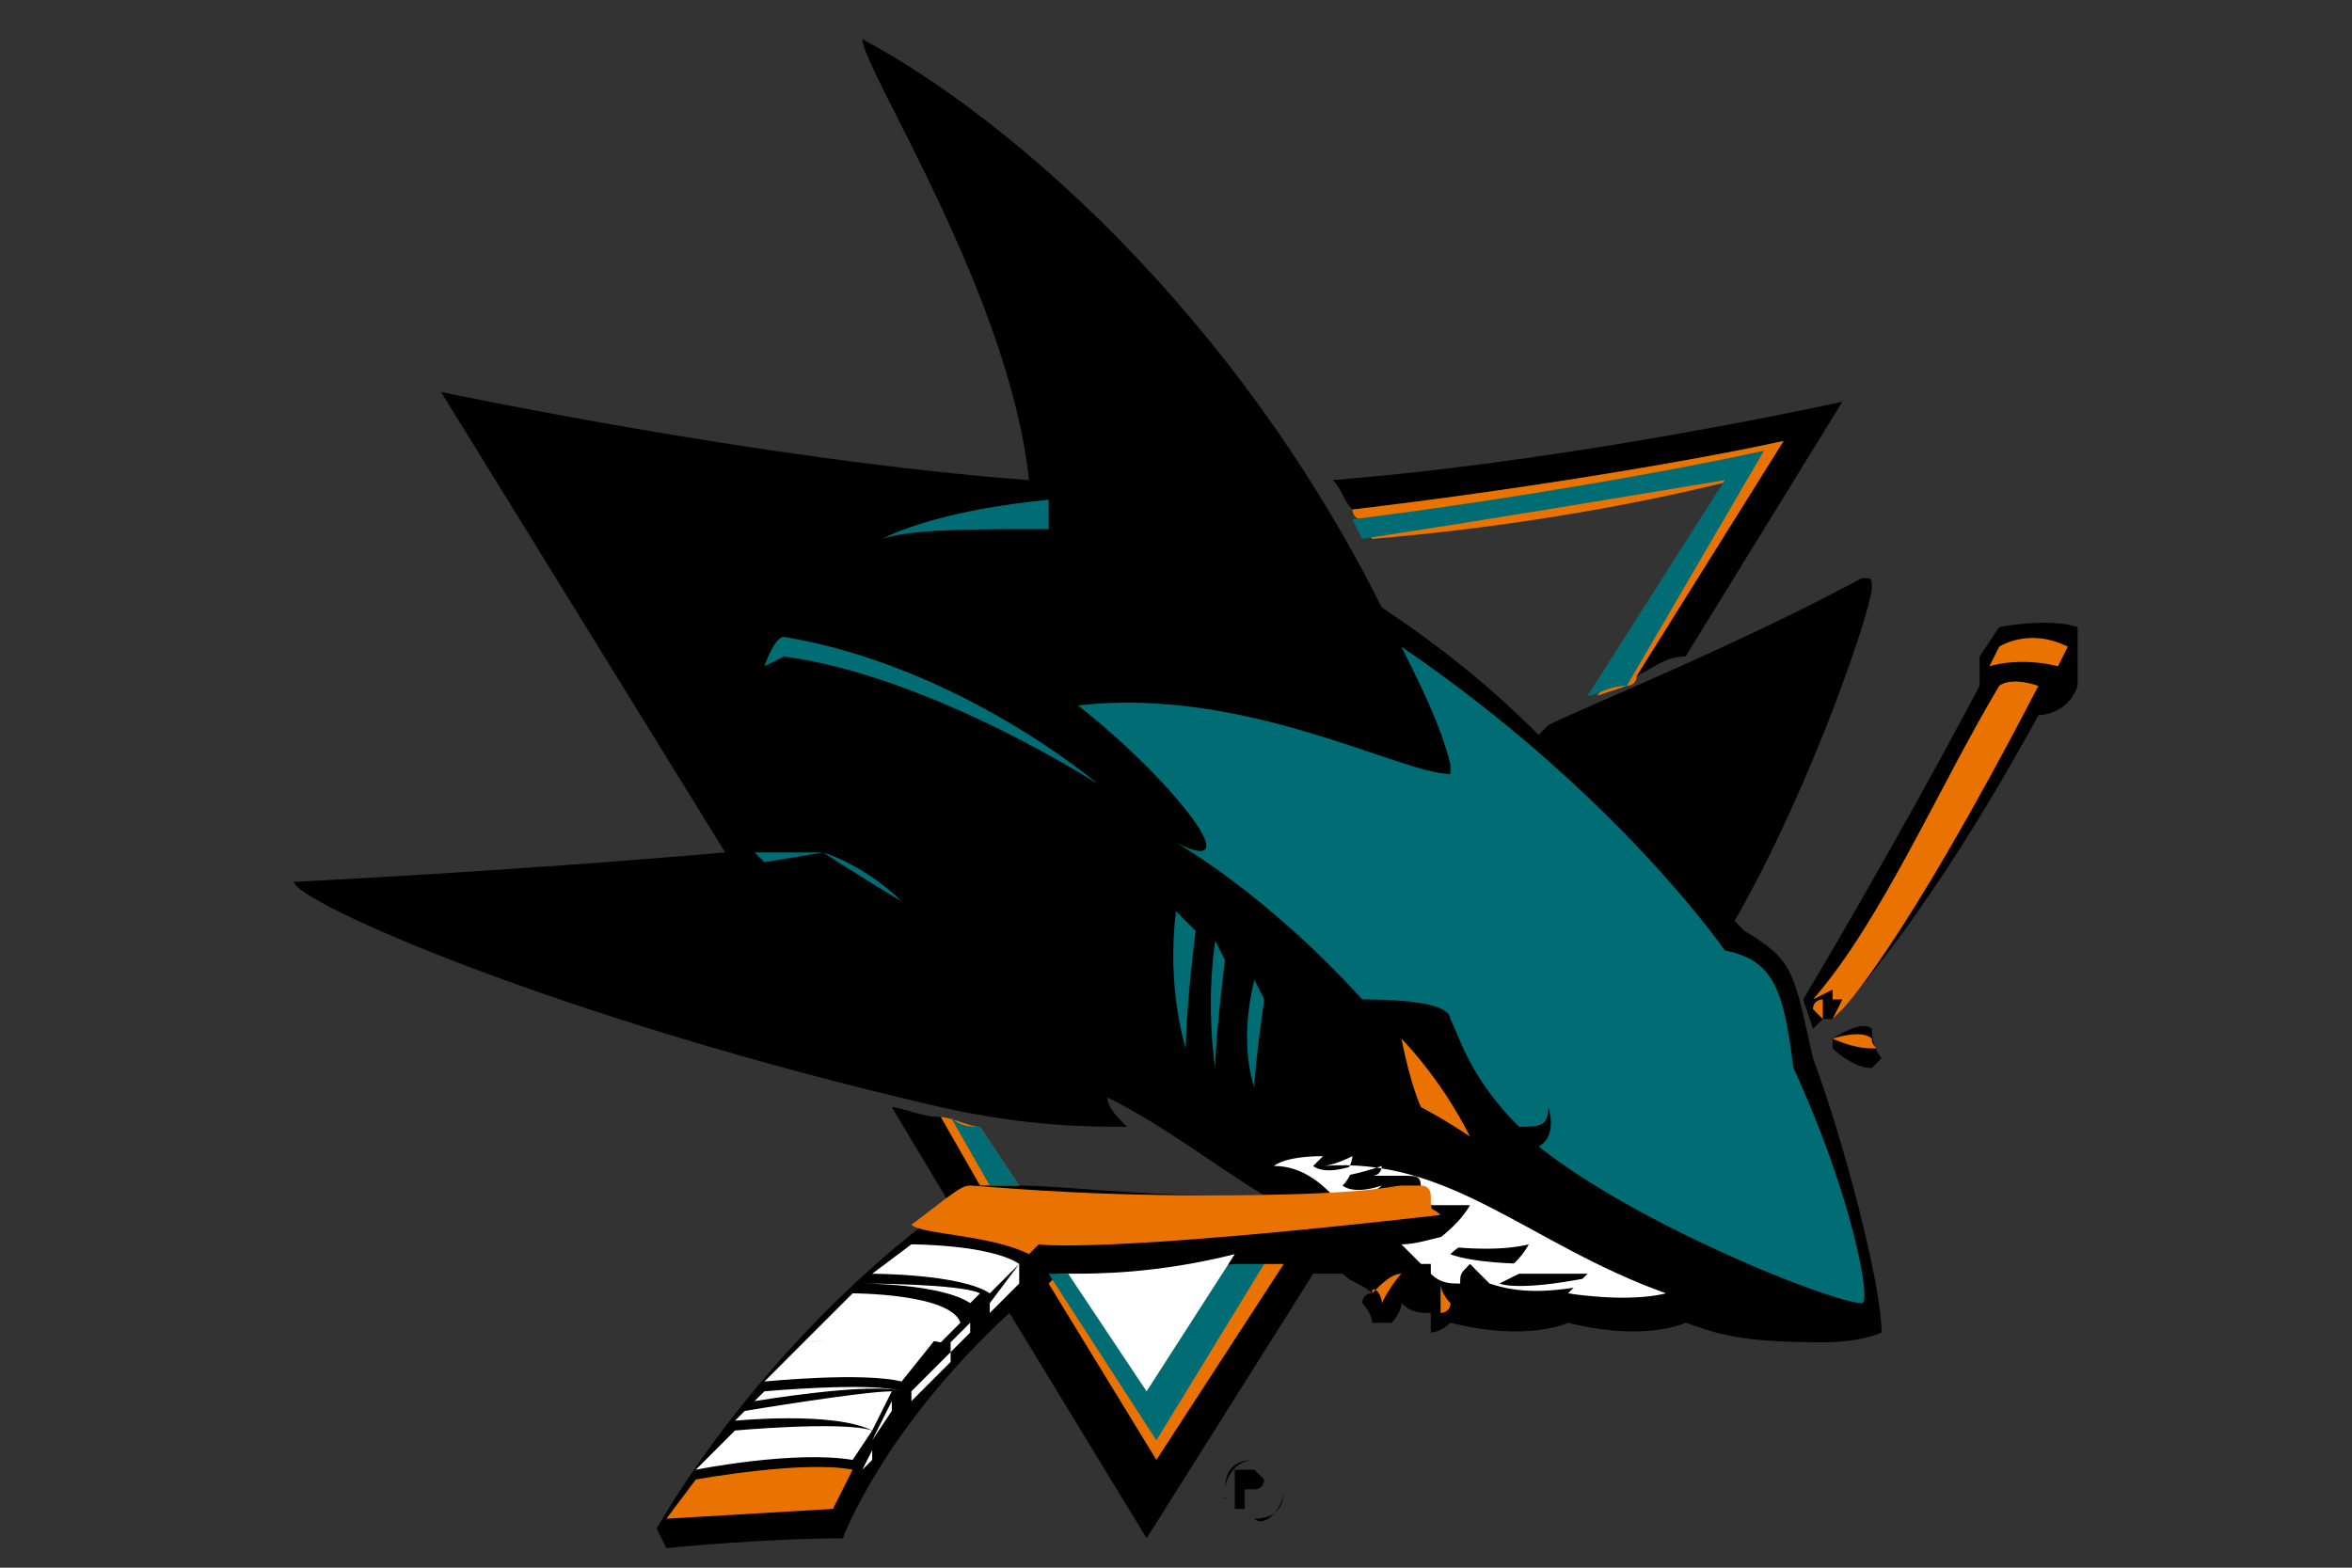 <?xml version="1.0" encoding="utf-8"?>
<!-- Generator: Adobe Illustrator 23.0.1, SVG Export Plug-In . SVG Version: 6.00 Build 0)  -->
<svg version="1.1" id="Ebene_1" xmlns="http://www.w3.org/2000/svg" xmlns:xlink="http://www.w3.org/1999/xlink" x="0px" y="0px"
	 viewBox="0 0 24 16" style="enable-background:new 0 0 24 16;" xml:space="preserve">
<rect x="0" y="0" width="24" height="16" fill="#333333" stroke="none"/>
<style type="text/css">
	.st0{fill:#FFFFFF;}
	.st1{fill:#EA7200;}
	.st2{fill:#006D75;}
</style>
<path d="M18.2,4.5l-1.5,2.4c0.2-0.1,0.3-0.2,0.5-0.2l1.6-2.6c0,0-2.7,0.6-5.2,0.8c0.1,0.1,0.1,0.2,0.2,0.3C15.5,5,17.3,4.7,18.2,4.5
	L18.2,4.5z"/>
<path d="M18.5,10.8c-0.2-0.9-0.2-1-0.7-1.3l-0.1-0.1C18.5,8,19.1,6.2,19.1,6c0-0.1,0-0.1-0.1-0.1c-1.3,0.7-2.8,1.3-3.2,1.5l-0.1,0.1
	c-0.5-0.5-1-0.9-1.6-1.3c-1.5-3-3.8-5-5.3-5.8c0,0.3,1.5,2.6,1.7,4.5c-2.7-0.2-6-0.9-6-0.9l2.9,4.7C5.1,8.9,3,9,3,9
	c0,0.2,2.7,1.4,6.6,2.3c0.9,0.2,1.5,0.2,1.9,0.2c-0.1-0.1-0.2-0.2-0.2-0.3c0.6,0.3,1.1,0.7,1.6,1l-0.4,0c-0.9,0-1.7-0.1-2.1-0.1
	L10,11.5c-0.1,0-0.3-0.1-0.4-0.1c-0.2,0-0.4-0.1-0.5-0.1l0.6,1c-0.6,0.4-2,1.6-3,3.3l0.1,0.2c0,0,1-0.1,1.8-0.1c0,0,0.4-1.1,1.7-2.3
	l1.4,2.3l1.7-2.7c0.1,0,0.2,0,0.3,0c0.1,0.1,0.2,0.1,0.3,0.2c-0.1,0-0.1,0.1-0.1,0.1c0,0,0.1,0.1,0.1,0.2c0,0,0.1,0,0.2,0
	c0,0,0.1-0.1,0.1-0.2c0.1,0.1,0.2,0.1,0.3,0.1c0,0.1,0,0.2,0,0.2s0.1,0,0.2-0.1c0.8,0.2,1.2,0,1.2,0c0.8,0.2,1.2,0,1.2,0
	c0.3,0.1,0.5,0.2,1.4,0.2c0.4,0,0.6-0.1,0.6-0.1C19.2,13.1,18.8,11.6,18.5,10.8L18.5,10.8z"/>
<path d="M18.7,10.6l0,0.1c0,0,0.2,0.2,0.4,0.2l0.1-0.1c0,0-0.1-0.1-0.1-0.3C19,10.4,18.7,10.6,18.7,10.6L18.7,10.6z M20.4,6.4
	l-0.2,0.3l0,0.3c-0.9,1.7-1.8,3.2-1.8,3.2l0.1,0.3l0.1-0.1l0.1,0c0,0,0.9-0.9,2.1-3.1c0,0,0.3,0,0.4-0.3c0-0.3,0-0.5,0-0.6
	C20.9,6.3,20.4,6.4,20.4,6.4L20.4,6.4z"/>
<path class="st0" d="M14.1,12.1c-0.3,0.1-0.4,0-0.4,0c0.1-0.1,0.1-0.2,0.1-0.2c-0.3,0.1-0.4,0-0.4,0c0,0,0.1-0.1,0.1-0.1
	c-0.4,0-0.5,0.1-0.5,0.1c0.3,0,0.5,0.2,0.6,0.3C13.8,12.2,14,12.2,14.1,12.1L14.1,12.1L14.1,12.1z M15.3,13.1
	c0.2-0.1,0.4-0.2,0.4-0.2c-0.7,0-0.9-0.1-0.9-0.1c0.1-0.1,0.3-0.2,0.4-0.3c-0.1,0-0.1,0-0.2,0c0,0,0,0.1-0.1,0.1
	c-0.2,0-0.4,0.1-0.6,0.1c0.1,0.1,0.1,0.1,0.2,0.2l0.1,0c0,0,0,0.1,0,0.1c0.1,0.1,0.2,0.1,0.3,0.1c0-0.1,0-0.1,0.1-0.2
	c0,0,0.1,0.1,0.1,0.1c0.1,0.1,0.1,0.1,0.1,0.1c0.3,0.1,0.6,0.1,1.1,0l0.1-0.1C15.5,13.2,15.3,13.1,15.3,13.1L15.3,13.1z"/>
<path class="st0" d="M13.5,11.9c0,0,0.1,0,0.3-0.1c0,0,0,0.1-0.1,0.2c0,0,0.1,0,0.4-0.1c0,0,0,0.1-0.1,0.1c0,0,0.1,0,0.1,0
	c0.1,0,0.1,0,0.2,0c0.2,0,0.2,0,0.2,0.2c0,0,0.1,0.1,0.1,0.1c0.1,0,0.3,0,0.4,0c0,0-0.1,0.2-0.4,0.4c0,0,0.6,0.1,1,0
	c0,0-0.1,0.2-0.3,0.3c0,0,0.4,0,0.9,0c0,0-0.1,0.1-0.2,0.2c0,0,0.6,0.1,1,0C15.6,12.7,14.8,11.8,13.5,11.9
	C13.5,11.9,13.5,11.9,13.5,11.9L13.5,11.9z M7.5,14.6L7.1,15c0,0,1-0.2,1.6-0.1l0.2-0.3C8.6,14.5,7.5,14.6,7.5,14.6L7.5,14.6z"/>
<path class="st0" d="M7.6,14.4l-0.1,0.1c0,0,1-0.1,1.4,0.1l0.2-0.4C8.8,14.2,7.6,14.4,7.6,14.4L7.6,14.4z M7.8,14.2l-0.1,0.1
	c0,0,1.2-0.2,1.5-0.1l0,0C8.9,14.1,7.8,14.2,7.8,14.2L7.8,14.2z M8.2,13.7l-0.4,0.4c0,0,1-0.1,1.4,0l0.4-0.5
	C9.3,13.6,8.2,13.7,8.2,13.7z M8.7,13.2l-0.5,0.5c0,0,0.9-0.1,1.4,0l0.2-0.2C9.7,13.2,8.7,13.2,8.7,13.2z"/>
<path class="st0" d="M8.8,13.1L8.8,13.1c0,0,0.8,0,1.1,0.2l0.1-0.1C9.8,13.1,8.8,13.1,8.8,13.1L8.8,13.1z"/>
<path class="st0" d="M9.3,12.7L8.9,13c0,0,0.9,0,1.2,0.2l0.3-0.3C10.1,12.7,9.3,12.7,9.3,12.7L9.3,12.7z M8.8,15L8.8,15l0.1-0.1
	l0-0.1L8.8,15z M8.9,14.7L8.9,14.7l0.2-0.3l0-0.1L8.9,14.7z M9.2,14.3l0,0.1L9.2,14.3L9.2,14.3L9.2,14.3z M9.3,14.2l0,0.1l0.4-0.4
	l0-0.1L9.3,14.2z M9.7,13.7l0,0.1l0.2-0.2l0-0.1L9.7,13.7z M10,13.4l0,0.1L10,13.4L10,13.4L10,13.4z M10.1,13.3l0,0.1l0.3-0.3l0-0.2
	L10.1,13.3z"/>
<path d="M13.1,15.2c0-0.2-0.1-0.3-0.3-0.3s-0.3,0.1-0.3,0.3s0.1,0.3,0.3,0.3l0,0C12.9,15.6,13.1,15.4,13.1,15.2z M12.5,15.2
	c0-0.1,0.1-0.3,0.3-0.3s0.3,0.1,0.3,0.3s-0.1,0.3-0.3,0.3S12.5,15.4,12.5,15.2L12.5,15.2z"/>
<path d="M12.9,15.4l-0.1-0.2c0.1,0,0.1-0.1,0.1-0.1c0,0-0.1-0.1-0.1-0.1h-0.2v0.4h0.1v-0.2h0.1L12.9,15.4L12.9,15.4L12.9,15.4z
	 M12.8,15.2L12.8,15.2L12.8,15.2L12.8,15.2C12.8,15.1,12.8,15.1,12.8,15.2C12.8,15.2,12.8,15.2,12.8,15.2L12.8,15.2z"/>
<g>
	<path class="st1" d="M14.1,13.3c0.1-0.2,0.2-0.3,0.2-0.3c-0.1,0-0.2,0.1-0.3,0.2C14,13.1,14.1,13.2,14.1,13.3L14.1,13.3z
		 M14.7,13.4c0,0,0.1,0,0.1-0.1c0,0-0.1-0.1-0.1-0.2C14.7,13.2,14.7,13.4,14.7,13.4L14.7,13.4z M14.3,10.6c0.1,0.5,0.2,0.7,0.2,0.7
		s0.2,0.1,0.5,0.3C14.7,11,14.3,10.6,14.3,10.6z M10.5,12.8l0.1-0.1c0,0,0.6,0.1,4.1-0.3c-0.1-0.1-0.1,0-0.1-0.2c0,0,0-0.1-0.1-0.1
		c-0.1,0-0.1,0-0.2,0c-0.1,0-0.3,0.1-2,0.1c-1.4,0-2.3-0.1-2.4-0.1c-0.1,0-0.2,0.1-0.6,0.4C9.4,12.6,10.1,12.6,10.5,12.8L10.5,12.8z
		 M8.7,15c-0.5-0.1-1.6,0.1-1.6,0.1l-0.3,0.4l1.7-0.1L8.7,15L8.7,15z M20.4,7c-0.6,1-1.2,2.4-1.9,3.2l0.2-0.1l0,0l0,0.1l0.1,0
		l-0.1,0.2l0.1-0.1c0,0,0.6-0.6,2-3.3C20.5,6.9,20.4,7,20.4,7L20.4,7z M20.4,6.6l-0.1,0.2c0,0,0.3-0.1,0.7,0l0.1-0.2
		C20.7,6.4,20.4,6.6,20.4,6.6L20.4,6.6z"/>
	<path class="st1" d="M18.6,10.2c0,0-0.1,0-0.1,0.1l0.1,0.1l0,0l0-0.1L18.6,10.2L18.6,10.2L18.6,10.2z M19.1,10.6
		c-0.1-0.1-0.4,0-0.4,0s0.2,0.1,0.4,0.1C19.2,10.7,19.1,10.7,19.1,10.6z M12.9,12.9c-0.6,0.1-1.3,0.1-1.9,0.1l-0.2,0c0,0,0,0,0,0
		l-0.1,0.1l1.1,1.8l1.3-2C12.9,12.9,12.9,12.9,12.9,12.9 M16.6,7c0,0,0.1,0,0.1-0.1l1.5-2.4c-0.9,0.2-2.7,0.5-4.4,0.7
		c0,0,0,0.1,0.1,0.1l0.1,0.2c1.2-0.1,2.5-0.3,3.7-0.6l-1.4,2.2L16.6,7 M10,11.5c-0.1,0-0.3-0.1-0.4-0.1l0.4,0.7l0.1,0l0.3,0L10,11.5
		L10,11.5z"/>
</g>
<g>
	<path class="st2" d="M12.6,12.9C11.8,13,11.2,13,10.9,13c-0.2,0-0.2,0-0.2,0c0,0,0,0,0,0l1.1,1.7l1.1-1.8
		C12.8,12.9,12.7,12.9,12.6,12.9z M10.1,12.1l0.3,0L10,11.5c-0.1,0-0.2,0-0.3-0.1L10.1,12.1L10.1,12.1z M17.6,4.9l-1.4,2.2
		C16.3,7.1,16.4,7,16.6,7L18,4.6c-0.9,0.2-2.6,0.5-4.2,0.7l0.1,0.2C15.2,5.3,16.4,5.1,17.6,4.9z M10.7,5.4c0-0.1,0-0.2,0-0.3
		C9.7,5.2,9.2,5.4,9,5.5C9.3,5.4,9.9,5.4,10.7,5.4z M17.6,9.7c0,0-1.1-1.6-3.3-3.1c0.2,0.4,0.4,0.8,0.5,1.2c0,0.1,0,0.1,0,0.1
		c-0.5,0-2.1-0.9-3.8-0.7C11.9,7.9,12.8,9,12,8.6c0,0,0.9,0.5,1.9,1.6c0.7,0,0.9,0.1,0.9,0.2c0.1,0.2,0.2,0.6,0.7,1.1
		c0.2,0,0.3,0,0.3-0.2c0,0,0.1,0.3-0.1,0.4c1,0.8,3,1.6,3.3,1.6c0.1,0-0.1-1.1-0.7-2.4C18.2,10.1,18.1,9.8,17.6,9.7L17.6,9.7z
		 M8.4,8.7c0,0,0.3,0.2,0.8,0.5C9,9,8.7,8.8,8.4,8.7l-0.7,0l0.1,0.1L8.4,8.7L8.4,8.7z M12.8,10c-0.1,0.4-0.1,0.8,0,1.1
		c0-0.2,0.1-0.9,0.1-0.9L12.8,10L12.8,10z M12.4,9.6c-0.1,0.7,0,1.3,0,1.3c0-0.3,0.1-1.1,0.1-1.1L12.4,9.6L12.4,9.6z M12,9.3
		c-0.1,0.8,0.1,1.4,0.1,1.4c0-0.4,0.1-1.2,0.1-1.2S12,9.3,12,9.3z M11.2,8c0,0-1.4-1.2-3.2-1.5c-0.1,0-0.2,0.3-0.2,0.3S8,6.7,8,6.7
		C9.5,6.9,11.2,8,11.2,8z"/>
</g>
<path class="st0" d="M11.7,14.2l0.9-1.4C11.8,13,11.2,13,10.9,13L11.7,14.2L11.7,14.2z"/>
</svg>
